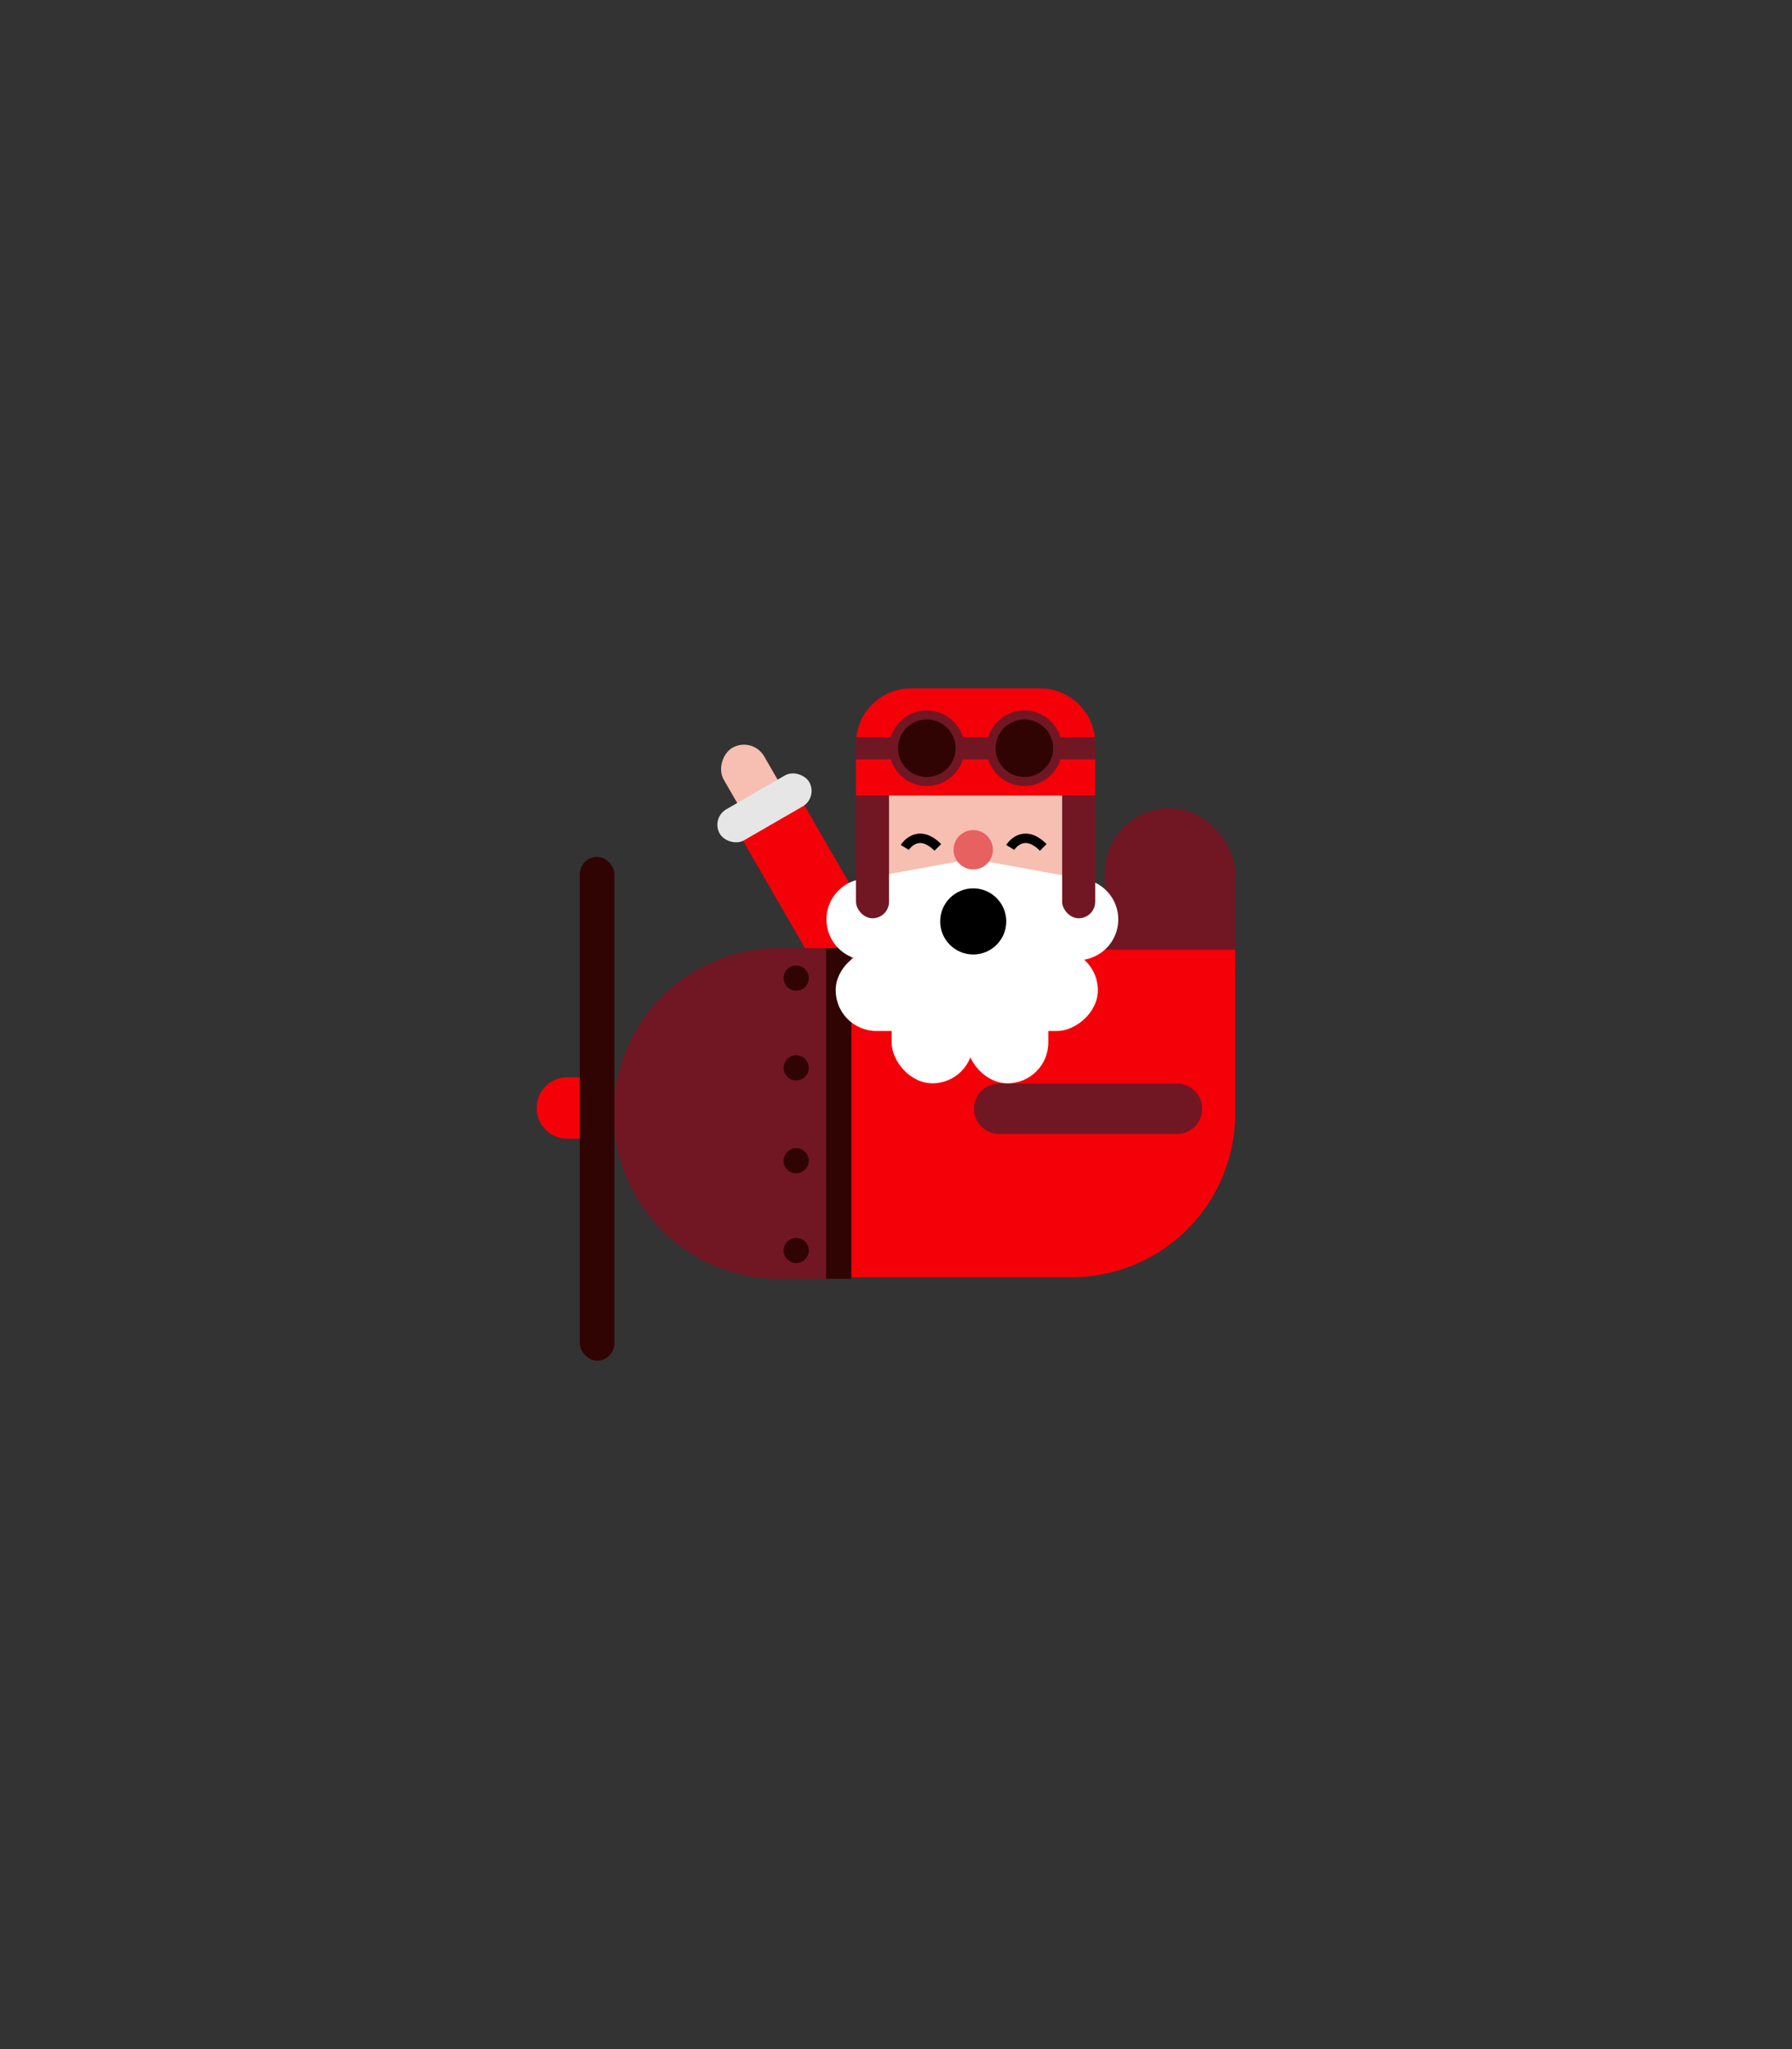  <svg data-name="Layer 1" xmlns="http://www.w3.org/2000/svg" width="350" height="400">
   <rect width="100%" height="100%" fill="#333333" stroke="none"/>
   <path fill="transparent" d="M0 0h350v400H0z" />
    <g class="plane">
      <rect x="215.747" y="157.738" width="25.511" height="43.645" rx="12.755" ry="12.755" fill="#711723" />
      <path
        fill="#f40009"
        d="M166.263 185.401h74.995v31.965h-74.995zM166.263 217.366h74.995a31.965 31.965 0 01-31.965 31.965h-43.03v-31.965z"
      />
      <g class="hand">
        <rect
          x="136.437"
          y="152.836"
          width="26.365"
          height="9.113"
          rx="4.557"
          ry="4.557"
          transform="rotate(-120 149.62 157.393)"
          fill="#f6bfb1"
        />
        <path fill="#f40009" d="M144.906 163.746l11.978-6.916 20.407 35.346-11.978 6.916z" />
        <rect
          x="139.226"
          y="154.214"
          width="20.172"
          height="6.973"
          rx="3.486"
          ry="3.486"
          transform="rotate(-30 149.312 157.7)"
          fill="#e6e6e6"
        />
      </g>
      <path fill="#f6bfb1" d="M171.488 155.28h37.805v23.974h-37.805z" />
      <path
        d="M165.956 185.093v64.545h-12.602v-.024c-.406.015-.818.024-1.23.024a32.272 32.272 0 110-64.545c.412 0 .824.01 1.23.025v-.025z"
        fill="#711723"
      />
      <path fill="#300403" d="M161.345 185.093h4.918v64.545h-4.918z" />
      <path
        d="M113.376 210.296v11.987h-2.34v-.004a6.053 6.053 0 01-.23.004 5.993 5.993 0 110-11.987c.077 0 .154.002.23.005v-.005z"
        fill="#f40009"
      />
      <g fill="#300403">
        <circle cx="155.505" cy="244.106" r="2.459" />
        <circle cx="155.505" cy="190.933" r="2.459" />
        <circle cx="155.505" cy="208.452" r="2.459" />
        <circle cx="155.505" cy="226.586" r="2.459" />
      </g>
      <rect
        class="blade"
        x="113.244"
        y="167.266"
        width="6.762"
        height="98.354"
        rx="3.381"
        ry="3.381"
        fill="#300403"
      />
      <path
        d="M195.154 211.526h34.732a4.918 4.918 0 014.917 4.918 4.918 4.918 0 01-4.917 4.917h-34.732a4.918 4.918 0 01-4.917-4.917 4.918 4.918 0 014.917-4.918z"
        fill="#711723"
      />
      <g fill="#fff">
        <rect x="174.148" y="171.282" width="15.925" height="40.192" rx="7.963" ry="7.963" />
        <rect x="188.824" y="171.282" width="15.925" height="40.192" rx="7.963" ry="7.963" />
        <rect
          x="180.862"
          y="167.691"
          width="15.925"
          height="51.21"
          rx="7.963"
          ry="7.963"
          transform="rotate(-90 188.824 193.296)"
        />
        <path
          d="M161.55 180.896a7.963 7.963 0 016.42-9.252l20.066-3.625a7.963 7.963 0 019.251 6.42 7.963 7.963 0 01-6.42 9.251l-20.066 3.626a7.963 7.963 0 01-9.251-6.42z"
        />
        <path
          d="M183.122 174.543a7.963 7.963 0 019.251-6.42l19.491 3.521a7.963 7.963 0 016.42 9.252 7.963 7.963 0 01-9.251 6.42l-19.491-3.522a7.963 7.963 0 01-6.42-9.25z"
        />
      </g>
      <rect x="167.185" y="151.899" width="6.455" height="27.355" rx="3.227" ry="3.227" fill="#711723" />
      <rect x="207.449" y="151.899" width="6.455" height="27.355" rx="3.227" ry="3.227" fill="#711723" />
      <circle cx="190.083" cy="165.883" r="3.842" fill="#e76160" />
      <circle cx="190.083" cy="179.868" r="6.454" />
      <path
        fill="#f40009"
        d="M167.185 148.21h46.718v7.069h-46.718zM213.903 145.137h-46.718a10.757 10.757 0 0110.757-10.758h25.204a10.757 10.757 0 0110.757 10.758z"
      />
      <path fill="#711723" d="M167.185 143.907h46.718v4.303h-46.718z" />
      <circle cx="181.016" cy="146.059" r="7.377" fill="#711723" />
      <circle cx="181.016" cy="146.059" r="5.62" fill="#300403" />
      <circle cx="200.072" cy="146.059" r="7.377" fill="#711723" />
      <circle cx="200.072" cy="146.059" r="5.62" fill="#300403" />
      <path
        d="M176.713 165.422s2.459-3.995 6.454 0M197.306 165.422s2.459-3.995 6.454 0"
        fill="none"
        stroke="#000"
        stroke-miterlimit="10"
        stroke-width="1.844"
      />
    </g>
</svg>